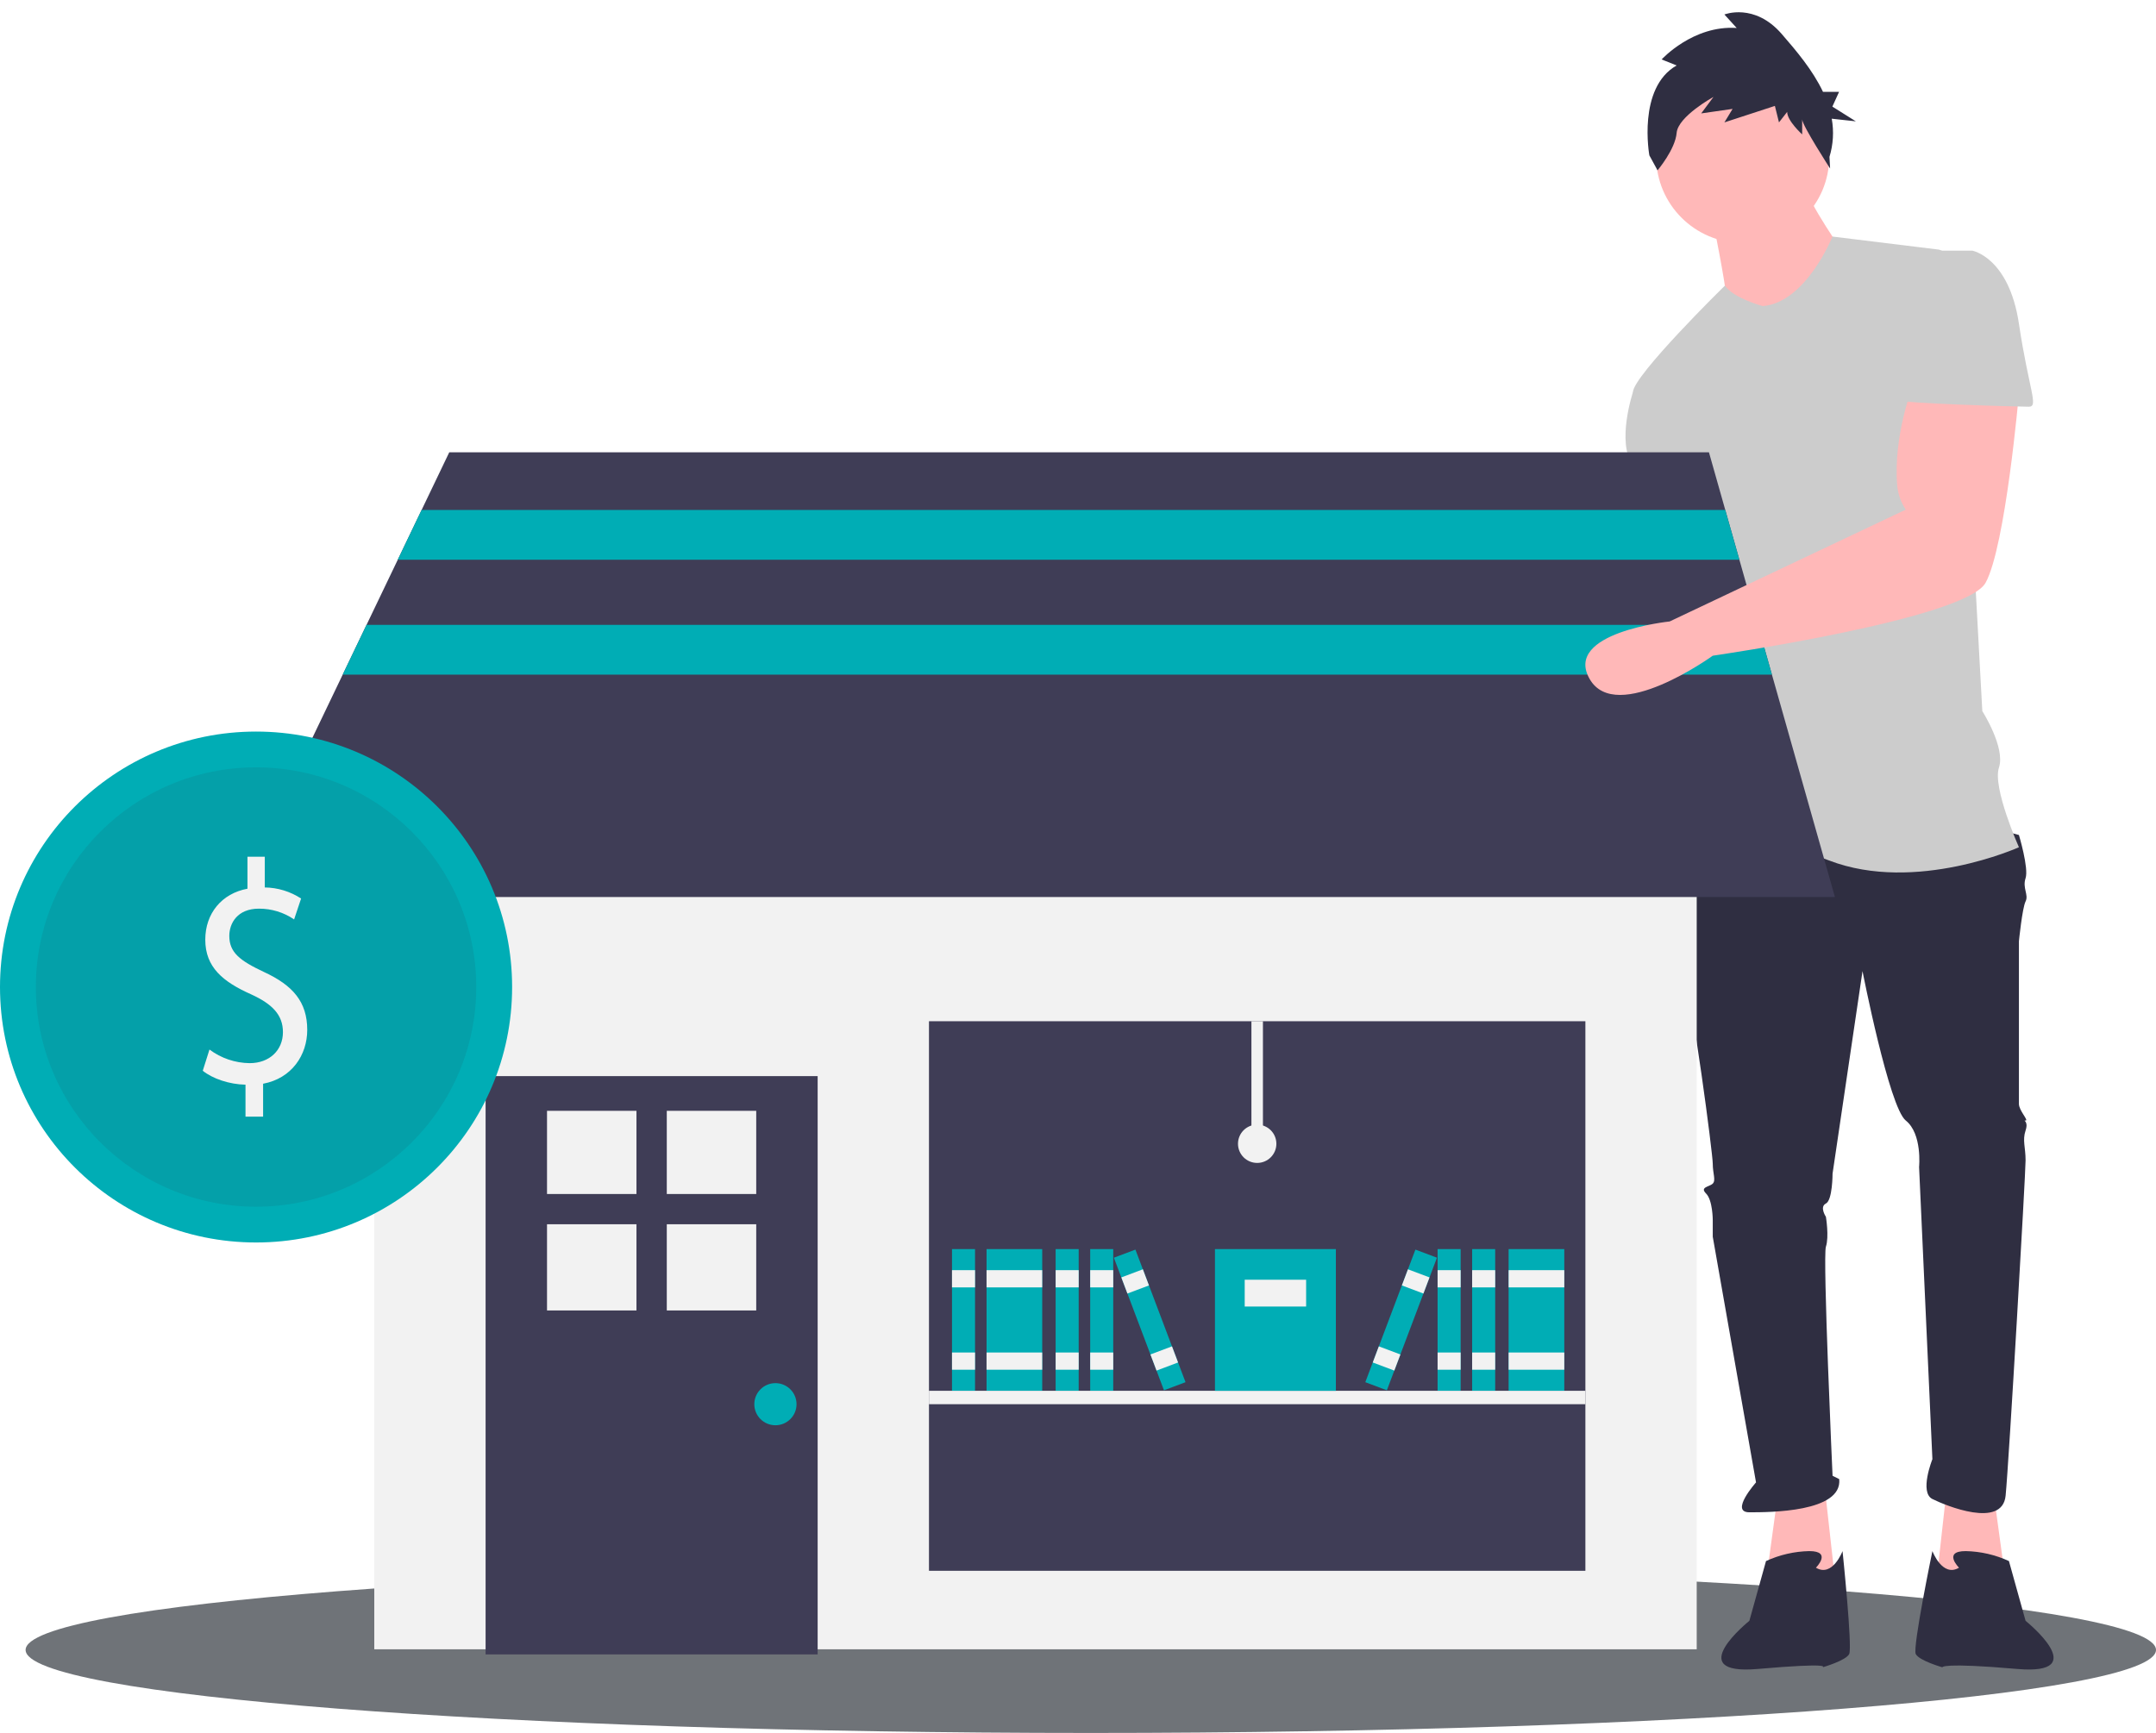 <svg width="704" height="566" viewBox="0 0 704 566" fill="none" xmlns="http://www.w3.org/2000/svg">
<g clip-path="url(#clip0)">
<path d="M356.181 566C548.276 566 704 553.86 704 538.884C704 523.908 548.276 511.768 356.181 511.768C164.085 511.768 8.361 523.908 8.361 538.884C8.361 553.86 164.085 566 356.181 566Z" fill="#222831" fill-opacity="0.65"/>
<g filter="url(#filter0_d)">
<path d="M651.634 488.509L654.894 512.366L632.074 514.534L635.334 485.256L651.634 488.509Z" fill="#FFB8B8"/>
</g>
<g filter="url(#filter1_d)">
<path d="M544.054 161.029C544.054 161.029 546.228 190.307 546.228 191.392C546.228 192.476 531.015 267.298 531.015 267.298C531.015 267.298 509.281 308.504 531.015 307.419C552.748 306.335 546.228 268.382 546.228 268.382L569.048 205.488L559.268 161.029L544.054 161.029Z" fill="#FFB8B8"/>
</g>
<g filter="url(#filter2_d)">
<path d="M579.915 488.509L576.655 512.366L599.474 514.534L596.214 485.256L579.915 488.509Z" fill="#FFB8B8"/>
</g>
<path d="M554.921 265.129L549.488 272.719C549.488 272.719 546.228 305.251 549.488 316.094C552.748 326.938 559.268 376.819 559.268 380.072C559.268 383.325 560.354 385.494 559.268 386.578C558.181 387.663 554.921 387.663 557.094 389.832C559.268 392 559.268 398.507 559.268 398.507V403.928L573.394 484.172C573.394 484.172 564.701 493.931 571.221 493.931C577.741 493.931 601.647 493.931 600.561 483.087L598.387 482.003C598.387 482.003 595.127 410.435 596.214 407.181C597.301 403.928 596.214 397.422 596.214 397.422C596.214 397.422 594.041 394.169 596.214 393.085C598.387 392 598.387 383.325 598.387 383.325L608.167 317.179C608.167 317.179 616.86 361.638 622.294 365.975C627.727 370.313 626.64 381.157 626.64 381.157L630.987 476.581C630.987 476.581 626.64 487.425 630.987 489.594C635.334 491.762 653.807 499.353 654.894 488.509C655.98 477.666 661.413 383.325 661.413 378.988C661.413 374.65 660.327 372.482 661.413 369.228C662.5 365.975 660.327 365.975 661.413 365.975C662.5 365.975 659.24 362.722 659.24 360.554V307.419C659.24 307.419 660.327 296.576 661.413 294.407C662.5 292.238 660.327 290.069 661.413 286.816C662.5 283.563 659.24 272.719 659.24 272.719L610.341 259.707L554.921 265.129Z" fill="#2F2E41"/>
<g filter="url(#filter3_bd)">
<path d="M592.954 508.028C592.954 508.028 598.387 502.606 590.781 502.606C585.897 502.706 581.087 503.813 576.654 505.859L571.221 525.378C571.221 525.378 548.944 543.27 573.938 541.101C598.931 538.933 595.127 540.559 595.127 540.559C595.127 540.559 602.734 538.39 603.821 536.222C604.907 534.053 601.647 502.606 601.647 502.606C601.647 502.606 598.387 511.281 592.954 508.028Z" fill="#2F2E41"/>
</g>
<g filter="url(#filter4_bd)">
<path d="M639.68 508.028C639.68 508.028 634.247 502.606 641.854 502.606C646.737 502.706 651.547 503.813 655.98 505.859L661.414 525.378C661.414 525.378 683.69 543.27 658.697 541.101C633.704 538.933 634.247 540.559 634.247 540.559C634.247 540.559 626.641 538.39 625.554 536.222C624.467 534.053 630.987 502.606 630.987 502.606C630.987 502.606 634.247 511.281 639.68 508.028Z" fill="#2F2E41"/>
</g>
<g filter="url(#filter5_bd)">
<path d="M569.048 75.364C584.651 75.364 597.301 62.741 597.301 47.17C597.301 31.599 584.651 18.977 569.048 18.977C553.444 18.977 540.795 31.599 540.795 47.17C540.795 62.741 553.444 75.364 569.048 75.364Z" fill="#FFB8B8"/>
</g>
<g filter="url(#filter6_d)">
<path d="M559.268 67.773C559.268 67.773 563.614 89.461 563.614 92.714C563.614 95.967 582.088 105.726 582.088 105.726L602.734 79.701C602.734 79.701 589.694 61.267 589.694 56.929L559.268 67.773Z" fill="#FFB8B8"/>
</g>
<g filter="url(#filter7_d)">
<path d="M575.568 95.967C575.568 95.967 566.096 93.451 563.225 89.287C563.225 89.287 533.188 118.739 533.188 124.16L557.094 166.451C557.094 166.451 557.094 181.632 559.268 182.717C561.441 183.801 559.268 182.717 559.268 187.054C559.268 191.392 552.748 219.585 554.921 223.923C557.094 228.26 559.268 225.007 557.094 231.513C554.921 238.02 549.488 272.719 549.488 272.719C549.488 272.719 569.048 266.213 597.301 277.057C625.554 287.901 659.24 272.719 659.24 272.719C659.24 272.719 650.547 253.201 652.72 246.695C654.894 240.188 647.287 228.26 647.287 228.26L641.854 128.498C641.854 128.498 649.46 84.039 644.027 81.87L633.16 77.532L598.361 73.264C598.361 73.264 589.694 94.882 575.568 95.967Z" fill="#CCCCCC"/>
</g>
<g filter="url(#filter8_bd)">
<path d="M544.055 116.57L533.188 124.161C533.188 124.161 527.755 140.426 533.188 148.017C538.621 155.607 540.795 166.451 540.795 166.451L562.528 164.282L544.055 116.57Z" fill="#CCCCCC"/>
</g>
<g filter="url(#filter9_bd)">
<path d="M547.476 17.374L542.576 15.416C542.576 15.416 552.823 4.159 567.08 5.138L563.07 0.732C563.07 0.732 572.872 -3.183 581.782 7.095C586.466 12.499 591.886 18.85 595.265 26.005H600.513L598.323 30.818L605.989 35.631L598.12 34.767C598.866 38.922 598.61 43.194 597.376 47.232L597.587 51.036C597.587 51.036 588.465 36.953 588.465 34.995V39.89C588.465 39.89 583.564 35.485 583.564 32.548L580.891 35.974L579.555 30.59L563.07 35.974L565.743 31.569L555.496 33.037L559.506 27.653C559.506 27.653 547.922 34.016 547.476 39.401C547.031 44.785 541.239 51.637 541.239 51.637L538.566 46.743C538.566 46.743 534.556 24.716 547.476 17.374Z" fill="#2F2E41"/>
</g>
<path d="M554.03 235.979H122.213V538.678H554.03V235.979Z" fill="#F2F2F2"/>
<path d="M266.987 351.473H158.563V540.347H266.987V351.473Z" fill="#3F3D56"/>
<path d="M207.825 362.804H178.618V389.973H207.825V362.804Z" fill="#F2F2F2"/>
<path d="M246.932 362.804H217.725V389.973H246.932V362.804Z" fill="#F2F2F2"/>
<path d="M207.825 399.853H178.618V428.01H207.825V399.853Z" fill="#F2F2F2"/>
<path d="M246.932 399.853H217.725V428.01H246.932V399.853Z" fill="#F2F2F2"/>
<path d="M253.199 465.505C257.007 465.505 260.093 462.425 260.093 458.626C260.093 454.826 257.007 451.746 253.199 451.746C249.392 451.746 246.305 454.826 246.305 458.626C246.305 462.425 249.392 465.505 253.199 465.505Z" fill="#00ADB5"/>
<path d="M517.679 333.544H303.338V513.037H517.679V333.544Z" fill="#3F3D56"/>
<path d="M599.154 292.967H77.088L111.897 220.344L119.687 204.083L129.878 182.819L137.668 166.559L146.699 147.722H558.022L563.356 166.559L567.962 182.819L573.985 204.083L578.591 220.344L599.154 292.967Z" fill="#3F3D56"/>
<path d="M318.379 407.968H310.858V454.248H318.379V407.968Z" fill="#00ADB5"/>
<path d="M318.379 414.847H310.858V420.476H318.379V414.847Z" fill="#F2F2F2"/>
<path d="M318.379 441.74H310.858V447.368H318.379V441.74Z" fill="#F2F2F2"/>
<path d="M340.315 407.968H322.14V454.248H340.315V407.968Z" fill="#00ADB5"/>
<path d="M340.315 414.847H322.14V420.476H340.315V414.847Z" fill="#F2F2F2"/>
<path d="M340.315 441.74H322.14V447.368H340.315V441.74Z" fill="#F2F2F2"/>
<path d="M352.223 407.968H344.702V454.248H352.223V407.968Z" fill="#00ADB5"/>
<path d="M352.223 414.847H344.702V420.476H352.223V414.847Z" fill="#F2F2F2"/>
<path d="M352.223 441.74H344.702V447.368H352.223V441.74Z" fill="#F2F2F2"/>
<path d="M363.504 407.968H355.983V454.248H363.504V407.968Z" fill="#00ADB5"/>
<path d="M363.504 414.847H355.983V420.476H363.504V414.847Z" fill="#F2F2F2"/>
<path d="M363.504 441.74H355.983V447.368H363.504V441.74Z" fill="#F2F2F2"/>
<path d="M370.751 408.131L363.714 410.778L380.072 454.084L387.11 451.437L370.751 408.131Z" fill="#00ADB5"/>
<path d="M373.183 414.569L366.145 417.216L368.135 422.483L375.172 419.836L373.183 414.569Z" fill="#F2F2F2"/>
<path d="M382.688 439.733L375.651 442.38L377.64 447.647L384.678 445L382.688 439.733Z" fill="#F2F2F2"/>
<path d="M510.785 407.968H492.61V454.248H510.785V407.968Z" fill="#00ADB5"/>
<path d="M510.785 414.847H492.61V420.476H510.785V414.847Z" fill="#F2F2F2"/>
<path d="M510.785 441.74H492.61V447.368H510.785V441.74Z" fill="#F2F2F2"/>
<path d="M488.223 407.968H480.702V454.248H488.223V407.968Z" fill="#00ADB5"/>
<path d="M488.223 414.847H480.702V420.476H488.223V414.847Z" fill="#F2F2F2"/>
<path d="M488.223 441.74H480.702V447.368H488.223V441.74Z" fill="#F2F2F2"/>
<path d="M476.942 407.968H469.421V454.248H476.942V407.968Z" fill="#00ADB5"/>
<path d="M476.942 414.847H469.421V420.476H476.942V414.847Z" fill="#F2F2F2"/>
<path d="M476.942 441.74H469.421V447.368H476.942V441.74Z" fill="#F2F2F2"/>
<path d="M462.174 408.131L445.815 451.437L452.852 454.084L469.211 410.778L462.174 408.131Z" fill="#00ADB5"/>
<path d="M459.742 414.569L457.753 419.835L464.79 422.483L466.779 417.216L459.742 414.569Z" fill="#F2F2F2"/>
<path d="M450.236 439.733L448.247 445L455.284 447.647L457.274 442.38L450.236 439.733Z" fill="#F2F2F2"/>
<path d="M517.679 454.248H303.338V458.626H517.679V454.248Z" fill="#F2F2F2"/>
<path d="M436.204 407.968H396.72V454.248H436.204V407.968Z" fill="#00ADB5"/>
<path d="M426.49 417.974H406.435V426.73H426.49V417.974Z" fill="#F2F2F2"/>
<path d="M412.389 333.544H408.628V373.57H412.389V333.544Z" fill="#F2F2F2"/>
<path d="M410.508 379.824C413.97 379.824 416.776 377.024 416.776 373.57C416.776 370.116 413.97 367.316 410.508 367.316C407.047 367.316 404.241 370.116 404.241 373.57C404.241 377.024 407.047 379.824 410.508 379.824Z" fill="#F2F2F2"/>
<path d="M567.962 182.819H129.878L137.668 166.559H563.356L567.962 182.819Z" fill="#00ADB5"/>
<path d="M578.591 220.344H111.897L119.687 204.083H573.985L578.591 220.344Z" fill="#00ADB5"/>
<path d="M624.467 126.329C624.467 126.329 618.174 142.476 619.489 158.452C619.729 161.313 620.695 164.065 622.294 166.451L545.201 202.974C545.201 202.974 510.368 206.573 519.061 221.754C527.755 236.935 559.268 214.163 559.268 214.163C559.268 214.163 641.854 202.235 648.374 190.307C654.894 178.379 659.24 128.498 659.24 128.498L624.467 126.329Z" fill="#FFB8B8"/>
<path d="M627.727 81.87H644.027C644.027 81.87 655.98 84.039 659.24 105.726C662.5 127.414 665.76 132.835 662.5 132.835C659.24 132.835 620.121 131.751 620.121 130.667C620.121 129.582 627.727 81.87 627.727 81.87Z" fill="#CCCCCC"/>
<path d="M83.611 405.806C129.787 405.806 167.221 368.451 167.221 322.371C167.221 276.292 129.787 238.937 83.611 238.937C37.434 238.937 0 276.292 0 322.371C0 368.451 37.434 405.806 83.611 405.806Z" fill="#00ADB5"/>
<path opacity="0.1" d="M83.611 394.125C123.322 394.125 155.515 362 155.515 322.371C155.515 282.743 123.322 250.618 83.611 250.618C43.898 250.618 11.706 282.743 11.706 322.371C11.706 362 43.898 394.125 83.611 394.125Z" fill="#2F2E41"/>
<path d="M80.165 364.712V354.269C74.875 354.166 69.402 352.304 66.209 349.719L68.398 342.791C72.192 345.628 76.793 347.186 81.533 347.237C88.009 347.237 92.388 342.998 92.388 337.104C92.388 331.417 88.83 327.902 82.08 324.799C72.777 320.663 67.03 315.907 67.03 306.911C67.03 298.328 72.412 291.814 80.804 290.263V279.82H86.459V289.85C90.676 289.907 94.789 291.162 98.317 293.468L96.036 300.293C92.653 297.982 88.643 296.756 84.543 296.777C77.52 296.777 74.875 301.534 74.875 305.67C74.875 311.047 78.249 313.735 86.185 317.458C95.58 321.801 100.323 327.178 100.323 336.38C100.323 344.549 95.306 352.201 85.911 353.958V364.712H80.165Z" fill="#F2F2F2"/>
</g>
<defs>
<filter id="filter0_d" x="628.074" y="485.256" width="30.82" height="37.278" filterUnits="userSpaceOnUse" color-interpolation-filters="sRGB">
<feFlood flood-opacity="0" result="BackgroundImageFix"/>
<feColorMatrix in="SourceAlpha" type="matrix" values="0 0 0 0 0 0 0 0 0 0 0 0 0 0 0 0 0 0 127 0"/>
<feOffset dy="4"/>
<feGaussianBlur stdDeviation="2"/>
<feColorMatrix type="matrix" values="0 0 0 0 0 0 0 0 0 0 0 0 0 0 0 0 0 0 0.25 0"/>
<feBlend mode="normal" in2="BackgroundImageFix" result="effect1_dropShadow"/>
<feBlend mode="normal" in="SourceGraphic" in2="effect1_dropShadow" result="shape"/>
</filter>
<filter id="filter1_d" x="517.355" y="161.029" width="55.692" height="154.411" filterUnits="userSpaceOnUse" color-interpolation-filters="sRGB">
<feFlood flood-opacity="0" result="BackgroundImageFix"/>
<feColorMatrix in="SourceAlpha" type="matrix" values="0 0 0 0 0 0 0 0 0 0 0 0 0 0 0 0 0 0 127 0"/>
<feOffset dy="4"/>
<feGaussianBlur stdDeviation="2"/>
<feColorMatrix type="matrix" values="0 0 0 0 0 0 0 0 0 0 0 0 0 0 0 0 0 0 0.25 0"/>
<feBlend mode="normal" in2="BackgroundImageFix" result="effect1_dropShadow"/>
<feBlend mode="normal" in="SourceGraphic" in2="effect1_dropShadow" result="shape"/>
</filter>
<filter id="filter2_d" x="572.655" y="485.256" width="30.82" height="37.278" filterUnits="userSpaceOnUse" color-interpolation-filters="sRGB">
<feFlood flood-opacity="0" result="BackgroundImageFix"/>
<feColorMatrix in="SourceAlpha" type="matrix" values="0 0 0 0 0 0 0 0 0 0 0 0 0 0 0 0 0 0 127 0"/>
<feOffset dy="4"/>
<feGaussianBlur stdDeviation="2"/>
<feColorMatrix type="matrix" values="0 0 0 0 0 0 0 0 0 0 0 0 0 0 0 0 0 0 0.25 0"/>
<feBlend mode="normal" in2="BackgroundImageFix" result="effect1_dropShadow"/>
<feBlend mode="normal" in="SourceGraphic" in2="effect1_dropShadow" result="shape"/>
</filter>
<filter id="filter3_bd" x="558.079" y="500.606" width="49.964" height="48.678" filterUnits="userSpaceOnUse" color-interpolation-filters="sRGB">
<feFlood flood-opacity="0" result="BackgroundImageFix"/>
<feGaussianBlur in="BackgroundImage" stdDeviation="1"/>
<feComposite in2="SourceAlpha" operator="in" result="effect1_backgroundBlur"/>
<feColorMatrix in="SourceAlpha" type="matrix" values="0 0 0 0 0 0 0 0 0 0 0 0 0 0 0 0 0 0 127 0"/>
<feOffset dy="4"/>
<feGaussianBlur stdDeviation="2"/>
<feColorMatrix type="matrix" values="0 0 0 0 0 0 0 0 0 0 0 0 0 0 0 0 0 0 0.25 0"/>
<feBlend mode="normal" in2="effect1_backgroundBlur" result="effect2_dropShadow"/>
<feBlend mode="normal" in="SourceGraphic" in2="effect2_dropShadow" result="shape"/>
</filter>
<filter id="filter4_bd" x="621.432" y="500.606" width="53.124" height="48.678" filterUnits="userSpaceOnUse" color-interpolation-filters="sRGB">
<feFlood flood-opacity="0" result="BackgroundImageFix"/>
<feGaussianBlur in="BackgroundImage" stdDeviation="1"/>
<feComposite in2="SourceAlpha" operator="in" result="effect1_backgroundBlur"/>
<feColorMatrix in="SourceAlpha" type="matrix" values="0 0 0 0 0 0 0 0 0 0 0 0 0 0 0 0 0 0 127 0"/>
<feOffset dy="4"/>
<feGaussianBlur stdDeviation="2"/>
<feColorMatrix type="matrix" values="0 0 0 0 0 0 0 0 0 0 0 0 0 0 0 0 0 0 0.25 0"/>
<feBlend mode="normal" in2="effect1_backgroundBlur" result="effect2_dropShadow"/>
<feBlend mode="normal" in="SourceGraphic" in2="effect2_dropShadow" result="shape"/>
</filter>
<filter id="filter5_bd" x="536.795" y="16.977" width="64.506" height="66.387" filterUnits="userSpaceOnUse" color-interpolation-filters="sRGB">
<feFlood flood-opacity="0" result="BackgroundImageFix"/>
<feGaussianBlur in="BackgroundImage" stdDeviation="1"/>
<feComposite in2="SourceAlpha" operator="in" result="effect1_backgroundBlur"/>
<feColorMatrix in="SourceAlpha" type="matrix" values="0 0 0 0 0 0 0 0 0 0 0 0 0 0 0 0 0 0 127 0"/>
<feOffset dy="4"/>
<feGaussianBlur stdDeviation="2"/>
<feColorMatrix type="matrix" values="0 0 0 0 0 0 0 0 0 0 0 0 0 0 0 0 0 0 0.25 0"/>
<feBlend mode="normal" in2="effect1_backgroundBlur" result="effect2_dropShadow"/>
<feBlend mode="normal" in="SourceGraphic" in2="effect2_dropShadow" result="shape"/>
</filter>
<filter id="filter6_d" x="555.268" y="56.929" width="51.466" height="56.797" filterUnits="userSpaceOnUse" color-interpolation-filters="sRGB">
<feFlood flood-opacity="0" result="BackgroundImageFix"/>
<feColorMatrix in="SourceAlpha" type="matrix" values="0 0 0 0 0 0 0 0 0 0 0 0 0 0 0 0 0 0 127 0"/>
<feOffset dy="4"/>
<feGaussianBlur stdDeviation="2"/>
<feColorMatrix type="matrix" values="0 0 0 0 0 0 0 0 0 0 0 0 0 0 0 0 0 0 0.25 0"/>
<feBlend mode="normal" in2="BackgroundImageFix" result="effect1_dropShadow"/>
<feBlend mode="normal" in="SourceGraphic" in2="effect1_dropShadow" result="shape"/>
</filter>
<filter id="filter7_d" x="529.188" y="73.264" width="134.052" height="215.697" filterUnits="userSpaceOnUse" color-interpolation-filters="sRGB">
<feFlood flood-opacity="0" result="BackgroundImageFix"/>
<feColorMatrix in="SourceAlpha" type="matrix" values="0 0 0 0 0 0 0 0 0 0 0 0 0 0 0 0 0 0 127 0"/>
<feOffset dy="4"/>
<feGaussianBlur stdDeviation="2"/>
<feColorMatrix type="matrix" values="0 0 0 0 0 0 0 0 0 0 0 0 0 0 0 0 0 0 0.25 0"/>
<feBlend mode="normal" in2="BackgroundImageFix" result="effect1_dropShadow"/>
<feBlend mode="normal" in="SourceGraphic" in2="effect1_dropShadow" result="shape"/>
</filter>
<filter id="filter8_bd" x="526.773" y="114.57" width="39.755" height="59.881" filterUnits="userSpaceOnUse" color-interpolation-filters="sRGB">
<feFlood flood-opacity="0" result="BackgroundImageFix"/>
<feGaussianBlur in="BackgroundImage" stdDeviation="1"/>
<feComposite in2="SourceAlpha" operator="in" result="effect1_backgroundBlur"/>
<feColorMatrix in="SourceAlpha" type="matrix" values="0 0 0 0 0 0 0 0 0 0 0 0 0 0 0 0 0 0 127 0"/>
<feOffset dy="4"/>
<feGaussianBlur stdDeviation="2"/>
<feColorMatrix type="matrix" values="0 0 0 0 0 0 0 0 0 0 0 0 0 0 0 0 0 0 0.25 0"/>
<feBlend mode="normal" in2="effect1_backgroundBlur" result="effect2_dropShadow"/>
<feBlend mode="normal" in="SourceGraphic" in2="effect2_dropShadow" result="shape"/>
</filter>
<filter id="filter9_bd" x="533.978" y="-2" width="76.012" height="61.637" filterUnits="userSpaceOnUse" color-interpolation-filters="sRGB">
<feFlood flood-opacity="0" result="BackgroundImageFix"/>
<feGaussianBlur in="BackgroundImage" stdDeviation="1"/>
<feComposite in2="SourceAlpha" operator="in" result="effect1_backgroundBlur"/>
<feColorMatrix in="SourceAlpha" type="matrix" values="0 0 0 0 0 0 0 0 0 0 0 0 0 0 0 0 0 0 127 0"/>
<feOffset dy="4"/>
<feGaussianBlur stdDeviation="2"/>
<feColorMatrix type="matrix" values="0 0 0 0 0 0 0 0 0 0 0 0 0 0 0 0 0 0 0.25 0"/>
<feBlend mode="normal" in2="effect1_backgroundBlur" result="effect2_dropShadow"/>
<feBlend mode="normal" in="SourceGraphic" in2="effect2_dropShadow" result="shape"/>
</filter>
<clipPath id="clip0">
<rect width="704" height="566" fill="white"/>
</clipPath>
</defs>
</svg>
